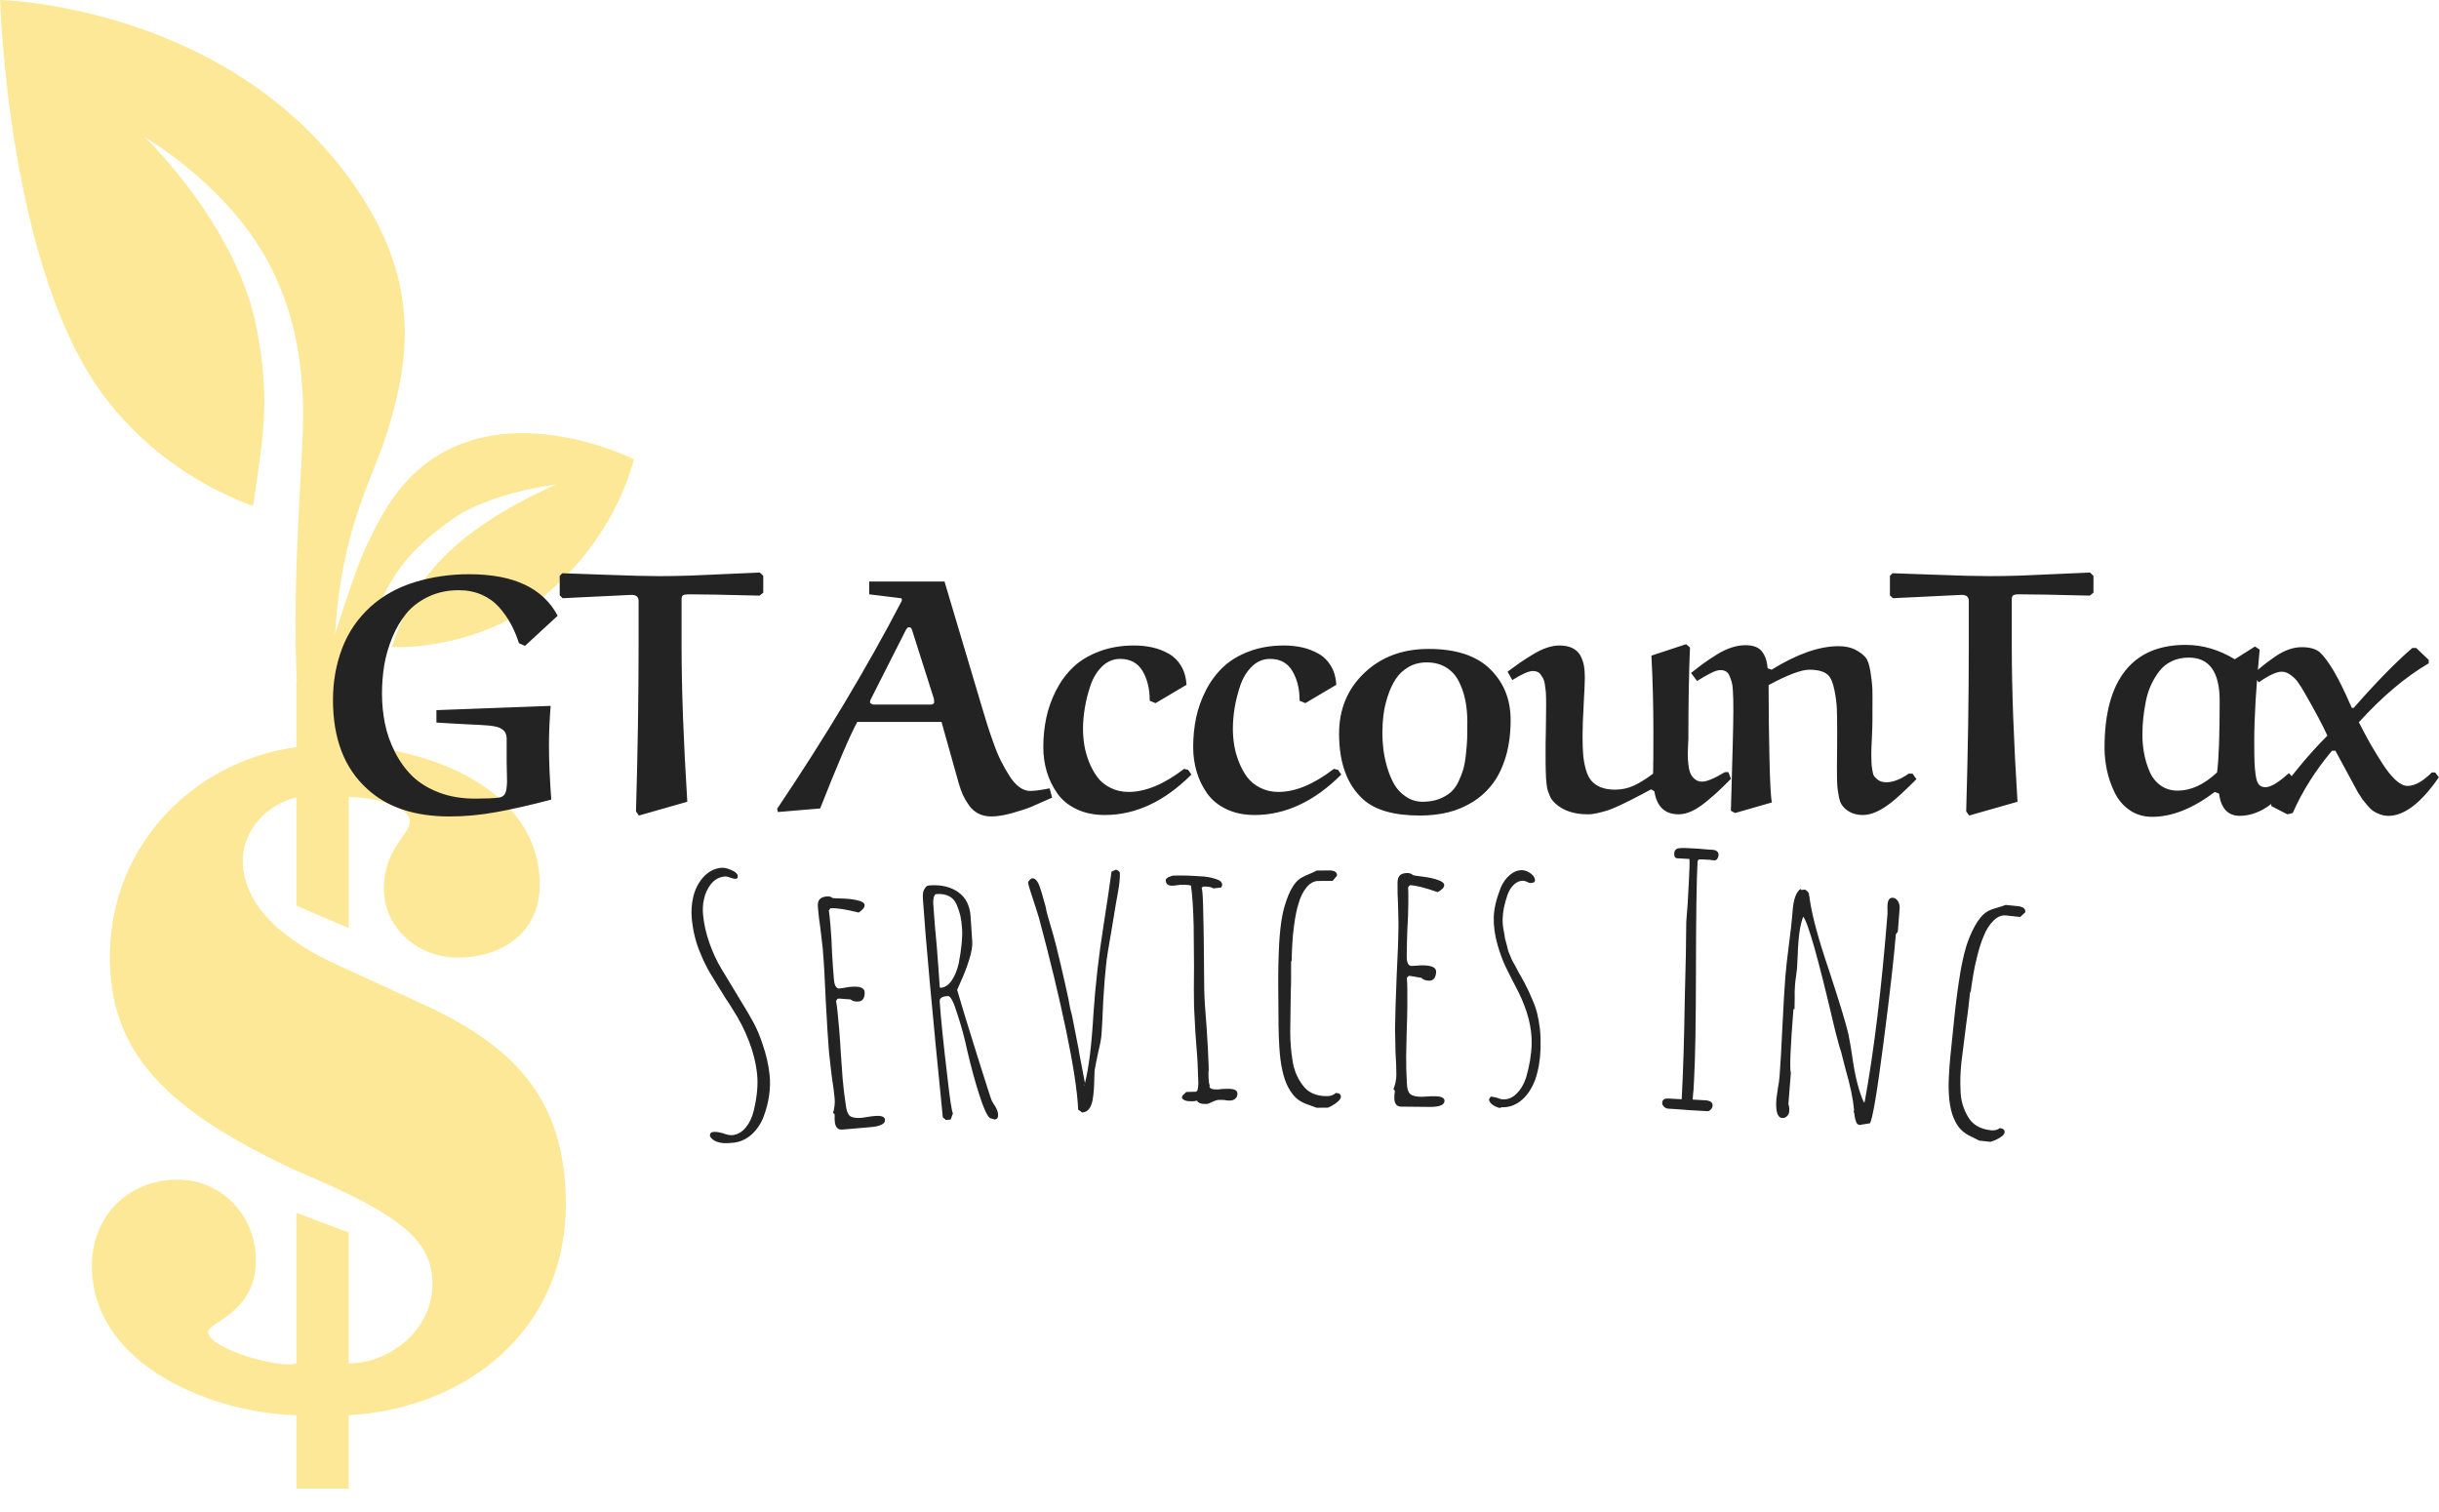 <svg id="SvgjsSvg1166" width="5000" height="3099" xmlns="http://www.w3.org/2000/svg" version="1.1" xmlns:xlink="http://www.w3.org/1999/xlink" xmlns:svgjs="http://svgjs.com/svgjs" viewBox="0 0 319.422 198"><defs id="SvgjsDefs1167"></defs><g id="SvgjsG1169" transform="rotate(0 41.5 97.5)"><svg height="195" viewBox="0 0 40.494 95.709" xmlns="http://www.w3.org/2000/svg" version="1.1" xmlns:xlink="http://www.w3.org/1999/xlink" xmlns:svgjs="http://svgjs.com/svgjs" preserveAspectRatio="none" width="83" x="0" y="0"><g><svg data-color="1" xmlns="http://www.w3.org/2000/svg" xmlns:xlink="http://www.w3.org/1999/xlink" version="1.1" x="0px" y="0px" viewBox="29.65 1.654 40.494 95.709" enable-background="new 0 0 100 100" xml:space="preserve" width="40.494" height="95.709" fill="#f8ce25" fill-opacity="0.48"><path d="M56.529,66.159l-4.721-2.188c-2.648-1.151-6.218-3.166-6.621-6.448c-0.288-2.303,1.439-4.145,3.397-4.606v6.966l3.339,1.439  v-8.406c0.691-0.115,3.915,0.403,3.915,1.554c0,0.806-1.669,1.785-1.669,4.318s2.188,4.433,4.721,4.433  c2.821,0,5.239-1.612,5.239-4.663c0-6.276-7.254-8.809-12.206-8.982v-1.632c0.05-0.61,0.113-1.207,0.186-1.781  c0.25-1.944,0.954-3.977,1.86-5.857c1.056-2.181,1.992-3.376,4.456-5.186c2.479-1.824,6.757-2.313,6.757-2.313  s-4.14,1.715-6.836,4.31c-1.896,1.825-2.777,3.477-3.662,6.124c1.805,0.108,5.931-0.39,9.128-2.8c5.202-3.917,6.332-9.26,6.332-9.26  s-8.834-4.501-14.355,1.243c-1.306,1.359-2.075,2.938-2.765,4.401c-0.694,1.463-1.971,5.602-1.971,5.602  c0.422-7.113,2.565-10.22,3.42-13.283c1.342-4.418,1.921-9.227-1.735-14.892C44.837,1.994,29.65,1.654,29.65,1.654  s0.48,17.587,6.85,25.747c2.859,3.665,6.353,5.685,9.314,6.79c0.734-4.975,1.042-7.035,0.246-11.336  c-1.245-6.714-7.172-12.382-7.172-12.382s5.192,3.004,7.86,7.968c1.73,3.219,2.225,6.547,2.265,9.605  c0.038,2.923-0.736,10.492-0.405,17.444h-0.024v4.203c-6.448,0.864-11.803,6.161-11.918,13.242  c-0.115,6.448,3.685,10.133,11.918,13.99c6.966,2.936,8.693,4.606,8.693,7.312c0,2.994-2.879,5.124-5.354,5.067v-8.406l-3.339-1.267  v9.672c-0.922,0.403-5.643-0.921-5.643-2.015c0-0.633,3.052-1.209,3.052-4.606c0-2.821-2.13-5.182-5.009-5.182  c-3.166,0-5.47,2.361-5.47,5.527c0,6.506,7.888,9.5,13.07,9.615v4.721h3.339v-4.721c7.427-0.403,13.875-5.412,13.875-13.53  C65.799,72.262,62.46,68.865,56.529,66.159z"></path></svg></g><defs id="SvgjsDefs1168"></defs></svg></g><g id="SvgjsG1171" transform="rotate(0 181.508 91)"><svg xmlns="http://www.w3.org/2000/svg" xmlns:xlink="http://www.w3.org/1999/xlink" width="275.828" viewBox="2.56 22.3 275.83 32.08" overflow="visible" style="overflow: visible;" transform="" version="1.1" xmlns:svgjs="http://svgjs.com/svgjs" preserveAspectRatio="none" height="32" x="43.594" y="75" fill="#000000" stroke="none"><path stroke="none" fill="#232323" d="M16.11 42.00L16.11 40.37L31.07 39.81L31.07 39.81Q30.85 42.67 30.85 44.99L30.85 44.99L30.85 44.99Q30.85 47.95 31.15 52.12L31.15 52.12L31.15 52.12Q27.05 53.20 23.96 53.76L23.96 53.76L23.96 53.76Q20.86 54.33 17.81 54.33L17.81 54.33L17.81 54.33Q10.96 54.33 7.05 50.72L7.05 50.72L7.05 50.72Q2.56 46.66 2.56 39.02L2.56 39.02L2.56 39.02Q2.56 35.45 3.75 32.28L3.75 32.28L3.75 32.28Q4.94 29.11 7.48 26.79L7.48 26.79L7.48 26.79Q9.90 24.60 13.28 23.56L13.28 23.56L13.28 23.56Q16.65 22.52 20.41 22.52L20.41 22.52L20.41 22.52Q29.11 22.52 31.99 27.97L31.99 27.97L27.71 31.93L26.92 31.58L26.92 31.58Q26.47 30.16 25.83 29.00L25.83 29.00L25.83 29.00Q25.20 27.84 24.28 26.81L24.28 26.81L24.28 26.81Q23.35 25.78 22.01 25.20L22.01 25.20L22.01 25.20Q20.67 24.62 19.06 24.62L19.06 24.62L19.06 24.62Q16.82 24.62 15.04 25.48L15.04 25.48L15.04 25.48Q13.26 26.34 12.15 27.70L12.15 27.70L12.15 27.70Q11.04 29.07 10.30 30.89L10.30 30.89L10.30 30.89Q9.56 32.72 9.27 34.51L9.27 34.51L9.27 34.51Q8.98 36.31 8.98 38.18L8.98 38.18L8.98 38.18Q8.98 40.24 9.37 42.14L9.37 42.14L9.37 42.14Q9.75 44.04 10.67 45.86L10.67 45.86L10.67 45.86Q11.58 47.67 12.94 49.02L12.94 49.02L12.94 49.02Q14.31 50.36 16.42 51.18L16.42 51.18L16.42 51.18Q18.54 51.99 21.16 51.99L21.16 51.99L21.16 51.99Q23.22 51.99 24.23 51.86L24.23 51.86L24.23 51.86Q24.66 51.82 24.92 51.57L24.92 51.57L24.92 51.57Q25.18 51.33 25.27 50.79L25.27 50.79L25.27 50.79Q25.35 50.25 25.36 49.84L25.36 49.84L25.36 49.84Q25.37 49.44 25.34 48.57L25.34 48.57L25.34 48.57Q25.31 47.70 25.31 47.29L25.31 47.29L25.31 43.98L25.31 43.98Q25.27 43.63 25.17 43.40L25.17 43.40L25.17 43.40Q25.07 43.16 24.86 42.99L24.86 42.99L24.86 42.99Q24.64 42.82 24.41 42.70L24.41 42.70L24.41 42.70Q24.17 42.58 23.72 42.50L23.72 42.50L23.72 42.50Q23.27 42.41 22.83 42.38L22.83 42.38L22.83 42.38Q22.39 42.35 21.62 42.30L21.62 42.30L21.62 42.30Q20.86 42.26 20.14 42.23L20.14 42.23L20.14 42.23Q19.42 42.20 18.29 42.13L18.29 42.13L18.29 42.13Q17.17 42.07 16.11 42.00L16.11 42.00ZM42.59 31.88L42.59 31.88L42.59 26.04L42.59 26.04Q42.59 25.16 41.50 25.24L41.50 25.24L32.64 25.67L32.26 25.29L32.26 22.73L32.60 22.39L32.60 22.39Q34.19 22.43 38.54 22.60L38.54 22.60L38.54 22.60Q42.89 22.77 45.28 22.77L45.28 22.77L45.28 22.77Q47.25 22.77 49.39 22.70L49.39 22.70L49.39 22.70Q51.53 22.62 54.35 22.48L54.35 22.48L54.35 22.48Q57.18 22.34 58.47 22.30L58.47 22.30L58.92 22.73L58.92 24.94L58.43 25.33L58.43 25.33Q58.30 25.33 56.58 25.29L56.58 25.29L56.58 25.29Q54.86 25.24 52.66 25.20L52.66 25.20L52.66 25.20Q50.46 25.16 49.14 25.16L49.14 25.16L49.14 25.16Q48.61 25.16 48.41 25.29L48.41 25.29L48.41 25.29Q48.22 25.42 48.22 25.82L48.22 25.82L48.22 31.88L48.22 31.88Q48.22 40.48 48.97 52.40L48.97 52.40L42.63 54.21L42.25 53.67L42.25 53.67Q42.59 42.04 42.59 31.88ZM66.37 53.28L66.37 53.28L60.83 53.75L60.74 53.32L60.74 53.32Q70.18 39.25 77.03 26.08L77.03 26.08L77.03 26.08Q77.07 26.04 77.07 25.87L77.07 25.87L77.07 25.87Q77.07 25.67 76.94 25.67L76.94 25.67L72.80 25.16L72.80 23.48L82.66 23.48L87.54 39.90L87.54 39.90Q87.94 41.25 88.23 42.18L88.23 42.18L88.23 42.18Q88.52 43.12 89.04 44.58L89.04 44.58L89.04 44.58Q89.55 46.04 90.05 47.03L90.05 47.03L90.05 47.03Q90.54 48.02 91.16 49.00L91.16 49.00L91.16 49.00Q91.77 49.97 92.47 50.48L92.47 50.48L92.47 50.48Q93.16 50.98 93.87 50.98L93.87 50.98L93.87 50.98Q94.75 50.98 96.43 50.64L96.43 50.64L96.75 51.86L96.75 51.86Q94.84 52.72 93.99 53.08L93.99 53.08L93.99 53.08Q93.14 53.43 91.55 53.88L91.55 53.88L91.55 53.88Q89.96 54.33 88.78 54.33L88.78 54.33L88.78 54.33Q87.84 54.33 87.09 53.95L87.09 53.95L87.09 53.95Q86.35 53.56 85.86 52.86L85.86 52.86L85.86 52.86Q85.37 52.16 85.06 51.49L85.06 51.49L85.06 51.49Q84.76 50.81 84.51 49.93L84.51 49.93L82.27 41.92L71.23 41.92L71.23 41.92Q69.77 44.64 66.37 53.28ZM73.38 39.64L80.90 39.64L80.90 39.64Q81.00 39.64 81.15 39.56L81.15 39.56L81.15 39.56Q81.30 39.49 81.30 39.40L81.30 39.40L81.30 39.40Q81.30 38.93 81.26 38.84L81.26 38.84L78.40 29.82L78.40 29.82Q78.30 29.48 78.00 29.48L78.00 29.48L78.00 29.48Q77.82 29.48 77.61 29.82L77.61 29.82L72.99 38.97L72.99 38.97Q72.90 39.10 72.90 39.36L72.90 39.36L72.90 39.36Q72.90 39.45 73.08 39.54L73.08 39.54L73.08 39.54Q73.25 39.64 73.38 39.64L73.38 39.64ZM114.36 37.04L114.36 37.04L110.30 39.45L109.54 39.14L109.54 39.14Q109.54 36.82 108.60 35.23L108.60 35.23L108.60 35.23Q107.65 33.64 105.68 33.64L105.68 33.64L105.68 33.64Q104.32 33.64 103.31 34.62L103.31 34.62L103.31 34.62Q102.30 35.60 101.79 37.11L101.79 37.11L101.79 37.11Q101.27 38.63 101.04 40.07L101.04 40.07L101.04 40.07Q100.80 41.51 100.80 42.80L100.80 42.80L100.80 42.80Q100.80 43.87 100.97 44.95L100.97 44.95L100.97 44.95Q101.14 46.02 101.58 47.15L101.58 47.15L101.58 47.15Q102.03 48.28 102.67 49.15L102.67 49.15L102.67 49.15Q103.31 50.02 104.38 50.56L104.38 50.56L104.38 50.56Q105.44 51.11 106.77 51.11L106.77 51.11L106.77 51.11Q110.10 51.11 114.04 48.08L114.04 48.08L114.57 48.21L115.00 48.83L115.00 48.83Q109.70 54.14 103.66 54.14L103.66 54.14L103.66 54.14Q101.57 54.14 99.97 53.38L99.97 53.38L99.97 53.38Q98.37 52.62 97.45 51.32L97.45 51.32L97.45 51.32Q96.53 50.02 96.06 48.47L96.06 48.47L96.06 48.47Q95.60 46.92 95.60 45.22L95.60 45.22L95.60 45.22Q95.60 43.23 95.99 41.38L95.99 41.38L95.99 41.38Q96.38 39.53 97.27 37.78L97.27 37.78L97.27 37.78Q98.16 36.03 99.50 34.74L99.50 34.74L99.50 34.74Q100.84 33.45 102.90 32.67L102.90 32.67L102.90 32.67Q104.95 31.88 107.48 31.88L107.48 31.88L107.48 31.88Q108.79 31.88 109.92 32.14L109.92 32.14L109.92 32.14Q111.05 32.40 112.05 32.97L112.05 32.97L112.05 32.97Q113.05 33.54 113.66 34.58L113.66 34.58L113.66 34.58Q114.27 35.62 114.36 37.04ZM133.98 37.04L133.98 37.04L129.92 39.45L129.17 39.14L129.17 39.14Q129.17 36.82 128.22 35.23L128.22 35.23L128.22 35.23Q127.28 33.64 125.30 33.64L125.30 33.64L125.30 33.64Q123.95 33.64 122.94 34.62L122.94 34.62L122.94 34.62Q121.93 35.60 121.41 37.11L121.41 37.11L121.41 37.11Q120.90 38.63 120.66 40.07L120.66 40.07L120.66 40.07Q120.43 41.51 120.43 42.80L120.43 42.80L120.43 42.80Q120.43 43.87 120.60 44.95L120.60 44.95L120.60 44.95Q120.77 46.02 121.21 47.15L121.21 47.15L121.21 47.15Q121.65 48.28 122.29 49.15L122.29 49.15L122.29 49.15Q122.94 50.02 124.00 50.56L124.00 50.56L124.00 50.56Q125.07 51.11 126.40 51.11L126.40 51.11L126.40 51.11Q129.73 51.11 133.66 48.08L133.66 48.08L134.20 48.21L134.63 48.83L134.63 48.83Q129.32 54.14 123.28 54.14L123.28 54.14L123.28 54.14Q121.20 54.14 119.60 53.38L119.60 53.38L119.60 53.38Q118.00 52.62 117.07 51.32L117.07 51.32L117.07 51.32Q116.15 50.02 115.69 48.47L115.69 48.47L115.69 48.47Q115.23 46.92 115.23 45.22L115.23 45.22L115.23 45.22Q115.23 43.23 115.61 41.38L115.61 41.38L115.61 41.38Q116 39.53 116.89 37.78L116.89 37.78L116.89 37.78Q117.78 36.03 119.13 34.74L119.13 34.74L119.13 34.74Q120.47 33.45 122.52 32.67L122.52 32.67L122.52 32.67Q124.57 31.88 127.11 31.88L127.11 31.88L127.11 31.88Q128.42 31.88 129.55 32.14L129.55 32.14L129.55 32.14Q130.67 32.40 131.67 32.97L131.67 32.97L131.67 32.97Q132.67 33.54 133.28 34.58L133.28 34.58L133.28 34.58Q133.90 35.62 133.98 37.04ZM140.01 43.42L140.01 43.42L140.01 43.42Q140.01 44.41 140.14 45.49L140.14 45.49L140.14 45.49Q140.27 46.58 140.63 47.85L140.63 47.85L140.63 47.85Q141.00 49.11 141.55 50.09L141.55 50.09L141.55 50.09Q142.11 51.07 143.09 51.73L143.09 51.73L143.09 51.73Q144.07 52.40 145.29 52.40L145.29 52.40L145.29 52.40Q146.47 52.40 147.39 52.06L147.39 52.06L147.39 52.06Q148.30 51.71 148.91 51.20L148.91 51.20L148.91 51.20Q149.53 50.68 149.96 49.80L149.96 49.80L149.96 49.80Q150.38 48.92 150.61 48.13L150.61 48.13L150.61 48.13Q150.84 47.33 150.96 46.13L150.96 46.13L150.96 46.13Q151.09 44.92 151.12 44.06L151.12 44.06L151.12 44.06Q151.14 43.21 151.14 41.92L151.14 41.92L151.14 41.92Q151.14 40.41 150.88 39.10L150.88 39.10L150.88 39.10Q150.62 37.79 150.04 36.62L150.04 36.62L150.04 36.62Q149.46 35.45 148.38 34.77L148.38 34.77L148.38 34.77Q147.29 34.10 145.81 34.10L145.81 34.10L145.81 34.10Q144.48 34.10 143.43 34.71L143.43 34.71L143.43 34.71Q142.39 35.32 141.77 36.27L141.77 36.27L141.77 36.27Q141.15 37.21 140.73 38.49L140.73 38.49L140.73 38.49Q140.31 39.77 140.16 40.97L140.16 40.97L140.16 40.97Q140.01 42.17 140.01 43.42ZM134.34 43.46L134.34 43.46L134.34 43.46Q134.34 38.65 137.64 35.49L137.64 35.49L137.64 35.49Q140.95 32.33 146.07 32.33L146.07 32.33L146.07 32.33Q151.18 32.33 153.87 34.74L153.87 34.74L153.87 34.74Q156.81 37.43 156.81 41.66L156.81 41.66L156.81 41.66Q156.81 44.30 156.19 46.43L156.19 46.43L156.19 46.43Q155.56 48.55 154.49 49.99L154.49 49.99L154.49 49.99Q153.41 51.43 151.90 52.39L151.90 52.39L151.90 52.39Q150.38 53.35 148.66 53.78L148.66 53.78L148.66 53.78Q146.93 54.21 144.93 54.21L144.93 54.21L144.93 54.21Q139.84 54.21 137.49 52.08L137.49 52.08L137.49 52.08Q134.34 49.22 134.34 43.46ZM175.25 33.21L175.25 33.21L179.79 31.71L180.30 32.14L180.30 32.14Q180.09 37.13 180.09 44.17L180.09 44.17L180.09 44.17Q180.09 44.32 180.05 44.99L180.05 44.99L180.05 44.99Q180.02 45.65 180.01 46.17L180.01 46.17L180.01 46.17Q180 46.69 180.08 47.41L180.08 47.41L180.08 47.41Q180.15 48.13 180.33 48.60L180.33 48.60L180.33 48.60Q180.52 49.07 180.91 49.41L180.91 49.41L180.91 49.41Q181.31 49.76 181.89 49.76L181.89 49.76L181.89 49.76Q182.79 49.76 184.88 48.51L184.88 48.51L185.33 48.51L185.67 49.39L185.67 49.39Q184.62 50.45 184.05 50.98L184.05 50.98L184.05 50.98Q183.48 51.52 182.44 52.38L182.44 52.38L182.44 52.38Q181.40 53.24 180.50 53.65L180.50 53.65L180.50 53.65Q179.61 54.05 178.82 54.05L178.82 54.05L178.82 54.05Q176.11 54.05 175.64 51.03L175.64 51.03L175.21 50.77L175.21 50.77Q174.91 50.94 173.90 51.47L173.90 51.47L173.90 51.47Q172.89 51.99 172.42 52.24L172.42 52.24L172.42 52.24Q171.94 52.49 171.04 52.91L171.04 52.91L171.04 52.91Q170.14 53.32 169.55 53.52L169.55 53.52L169.55 53.52Q168.96 53.71 168.24 53.88L168.24 53.88L168.24 53.88Q167.52 54.05 166.94 54.05L166.94 54.05L166.94 54.05Q164.21 54.05 162.66 52.62L162.66 52.62L162.66 52.62Q162.43 52.40 162.23 52.15L162.23 52.15L162.23 52.15Q162.04 51.91 161.91 51.56L161.91 51.56L161.91 51.56Q161.78 51.22 161.68 50.94L161.68 50.94L161.68 50.94Q161.59 50.66 161.53 50.16L161.53 50.16L161.53 50.16Q161.48 49.65 161.45 49.33L161.45 49.33L161.45 49.33Q161.42 49.01 161.41 48.33L161.41 48.33L161.41 48.33Q161.39 47.65 161.39 47.28L161.39 47.28L161.39 47.28Q161.39 46.90 161.39 46.04L161.39 46.04L161.39 46.04Q161.39 45.18 161.39 44.73L161.39 44.73L161.39 44.73Q161.39 44.21 161.42 43.26L161.42 43.26L161.42 43.26Q161.44 42.30 161.44 41.87L161.44 41.87L161.44 41.87Q161.44 41.49 161.45 40.77L161.45 40.77L161.45 40.77Q161.46 40.05 161.46 39.66L161.46 39.66L161.46 39.66Q161.46 39.27 161.45 38.66L161.45 38.66L161.45 38.66Q161.44 38.05 161.39 37.71L161.39 37.71L161.39 37.71Q161.35 37.36 161.28 36.90L161.28 36.90L161.28 36.90Q161.20 36.44 161.06 36.19L161.06 36.19L161.06 36.19Q160.92 35.94 160.75 35.70L160.75 35.70L160.75 35.70Q160.58 35.45 160.31 35.34L160.31 35.34L160.31 35.34Q160.04 35.23 159.72 35.23L159.72 35.23L159.72 35.23Q158.92 35.23 157.03 36.42L157.03 36.42L156.41 35.32L156.41 35.32Q157.51 34.50 158.06 34.12L158.06 34.12L158.06 34.12Q158.62 33.73 159.65 33.10L159.65 33.10L159.65 33.10Q160.69 32.46 161.56 32.17L161.56 32.17L161.56 32.17Q162.43 31.88 163.20 31.88L163.20 31.88L163.20 31.88Q164.21 31.88 164.90 32.22L164.90 32.22L164.90 32.22Q165.58 32.55 165.93 33.17L165.93 33.17L165.93 33.17Q166.27 33.79 166.40 34.48L166.40 34.48L166.40 34.48Q166.53 35.17 166.53 36.07L166.53 36.07L166.53 36.07Q166.53 36.87 166.38 39.58L166.38 39.58L166.38 39.58Q166.23 42.30 166.23 43.76L166.23 43.76L166.23 43.76Q166.23 45.22 166.31 46.22L166.31 46.22L166.31 46.22Q166.40 47.22 166.66 48.16L166.66 48.16L166.66 48.16Q166.92 49.09 167.38 49.63L167.38 49.63L167.38 49.63Q167.84 50.17 168.60 50.49L168.60 50.49L168.60 50.49Q169.37 50.81 170.46 50.81L170.46 50.81L170.46 50.81Q171.84 50.81 172.97 50.27L172.97 50.27L172.97 50.27Q174.11 49.74 175.47 48.71L175.47 48.71L175.47 48.71Q175.51 46.99 175.51 43.33L175.51 43.33L175.51 43.33Q175.51 38.05 175.25 33.21ZM190.60 37.08L190.60 37.08L190.60 37.08Q190.60 41.77 190.71 46.66L190.71 46.66L190.71 46.66Q190.82 51.56 191.03 52.49L191.03 52.49L186.20 53.88L185.66 53.58L185.66 53.58Q185.98 42.80 185.98 40.69L185.98 40.69L185.98 40.69Q185.98 40.56 185.98 40.33L185.98 40.33L185.98 40.33Q185.98 39.42 185.97 38.97L185.97 38.97L185.97 38.97Q185.96 38.52 185.92 37.79L185.92 37.79L185.92 37.79Q185.88 37.06 185.77 36.68L185.77 36.68L185.77 36.68Q185.66 36.31 185.49 35.89L185.49 35.89L185.49 35.89Q185.32 35.47 185.02 35.29L185.02 35.29L185.02 35.29Q184.71 35.11 184.31 35.11L184.31 35.11L184.31 35.11Q184.05 35.11 183.72 35.21L183.72 35.21L183.72 35.21Q183.38 35.32 183.00 35.52L183.00 35.52L183.00 35.52Q182.61 35.73 182.33 35.88L182.33 35.88L182.33 35.88Q182.05 36.03 181.67 36.27L181.67 36.27L181.67 36.27Q181.30 36.50 181.23 36.54L181.23 36.54L180.44 35.49L180.44 35.49Q181.38 34.74 182.10 34.21L182.10 34.21L182.10 34.21Q182.82 33.69 183.80 33.08L183.80 33.08L183.80 33.08Q184.78 32.46 185.74 32.15L185.74 32.15L185.74 32.15Q186.69 31.84 187.55 31.84L187.55 31.84L187.55 31.84Q189.10 31.84 189.73 32.67L189.73 32.67L189.73 32.67Q190.37 33.49 190.47 34.87L190.47 34.87L190.99 35.06L190.99 35.06Q195.97 31.97 199.75 31.97L199.75 31.97L199.75 31.97Q201.06 31.97 201.95 32.43L201.95 32.43L201.95 32.43Q202.83 32.89 203.28 33.42L203.28 33.42L203.28 33.42Q203.73 33.95 203.94 35.33L203.94 35.33L203.94 35.33Q204.16 36.72 204.19 37.52L204.19 37.52L204.19 37.52Q204.22 38.33 204.20 40.41L204.20 40.41L204.20 40.41Q204.20 41.25 204.20 41.70L204.20 41.70L204.20 41.70Q204.20 42.37 204.13 43.95L204.13 43.95L204.13 43.95Q204.05 45.53 204.05 46.23L204.05 46.23L204.05 46.23Q204.05 47.42 204.16 48.09L204.16 48.09L204.16 48.09Q204.27 48.77 204.38 48.97L204.38 48.97L204.38 48.97Q204.50 49.18 204.76 49.39L204.76 49.39L204.76 49.39Q205.21 49.84 206.01 49.84L206.01 49.84L206.01 49.84Q207.34 49.84 208.95 48.71L208.95 48.71L209.46 48.71L209.96 49.44L209.96 49.44Q207.66 51.73 206.65 52.51L206.65 52.51L206.65 52.51Q204.57 54.14 202.96 54.14L202.96 54.14L202.96 54.14Q201.52 54.14 200.59 53.28L200.59 53.28L200.59 53.28Q200.31 53.02 200.12 52.70L200.12 52.70L200.12 52.70Q199.93 52.38 199.82 51.83L199.82 51.83L199.82 51.83Q199.71 51.28 199.65 50.82L199.65 50.82L199.65 50.82Q199.58 50.36 199.56 49.41L199.56 49.41L199.56 49.41Q199.54 48.47 199.55 47.77L199.55 47.77L199.55 47.77Q199.56 47.07 199.57 45.63L199.57 45.63L199.57 45.63Q199.58 44.19 199.58 43.14L199.58 43.14L199.58 43.14Q199.58 41.36 199.54 40.23L199.54 40.23L199.54 40.23Q199.50 39.10 199.21 37.68L199.21 37.68L199.21 37.68Q198.92 36.27 198.38 35.75L198.38 35.75L198.38 35.75Q197.65 35.06 195.93 35.06L195.93 35.06L195.93 35.06Q194.34 35.06 190.60 37.08ZM216.82 31.88L216.82 31.88L216.82 26.04L216.82 26.04Q216.82 25.16 215.73 25.24L215.73 25.24L206.88 25.67L206.49 25.29L206.49 22.73L206.83 22.39L206.83 22.39Q208.42 22.43 212.77 22.60L212.77 22.60L212.77 22.60Q217.12 22.77 219.51 22.77L219.51 22.77L219.51 22.77Q221.48 22.77 223.62 22.70L223.62 22.70L223.62 22.70Q225.76 22.62 228.58 22.48L228.58 22.48L228.58 22.48Q231.41 22.34 232.70 22.30L232.70 22.30L233.15 22.73L233.15 24.94L232.66 25.33L232.66 25.33Q232.53 25.33 230.81 25.29L230.81 25.29L230.81 25.29Q229.09 25.24 226.89 25.20L226.89 25.20L226.89 25.20Q224.69 25.16 223.38 25.16L223.38 25.16L223.38 25.16Q222.84 25.16 222.64 25.29L222.64 25.29L222.64 25.29Q222.45 25.42 222.45 25.82L222.45 25.82L222.45 31.88L222.45 31.88Q222.45 40.48 223.20 52.40L223.20 52.40L216.87 54.21L216.48 53.67L216.48 53.67Q216.82 42.04 216.82 31.88ZM251.66 33.69L254.30 32.01L254.92 32.42L254.92 32.42Q254.21 39.75 254.21 44.43L254.21 44.43L254.21 44.43Q254.21 46.28 254.24 47.09L254.24 47.09L254.24 47.09Q254.26 47.91 254.39 48.87L254.39 48.87L254.39 48.87Q254.52 49.82 254.83 50.16L254.83 50.16L254.83 50.16Q255.14 50.49 255.68 50.49L255.68 50.49L255.68 50.49Q256.71 50.49 258.75 48.64L258.75 48.64L259.59 49.56L259.59 49.56Q258.81 50.49 258.10 51.21L258.10 51.21L258.10 51.21Q257.39 51.93 256.45 52.68L256.45 52.68L256.45 52.68Q255.50 53.43 254.44 53.84L254.44 53.84L254.44 53.84Q253.38 54.25 252.32 54.25L252.32 54.25L252.32 54.25Q249.98 54.25 249.60 51.33L249.60 51.33L249.04 51.11L249.04 51.11Q244.72 54.38 240.85 54.38L240.85 54.38L240.85 54.38Q239.15 54.38 237.89 53.50L237.89 53.50L237.89 53.50Q236.62 52.62 235.93 51.20L235.93 51.20L235.93 51.20Q235.24 49.78 234.92 48.29L234.92 48.29L234.92 48.29Q234.60 46.79 234.60 45.31L234.60 45.31L234.60 45.31Q234.60 38.63 237.30 35.21L237.30 35.21L237.30 35.21Q239.99 31.80 245.23 31.80L245.23 31.80L245.23 31.80Q248.56 31.80 251.66 33.69L251.66 33.69ZM249.68 39.14L249.68 39.14L249.68 39.14Q249.68 33.47 245.64 33.47L245.64 33.47L245.64 33.47Q244.42 33.47 243.43 33.93L243.43 33.93L243.43 33.93Q242.44 34.40 241.81 35.21L241.81 35.21L241.81 35.21Q241.17 36.03 240.71 37.02L240.71 37.02L240.71 37.02Q240.25 38.01 240.01 39.20L240.01 39.20L240.01 39.20Q239.78 40.39 239.67 41.44L239.67 41.44L239.67 41.44Q239.56 42.50 239.56 43.59L239.56 43.59L239.56 43.59Q239.56 44.86 239.78 46.04L239.78 46.04L239.78 46.04Q239.99 47.22 240.48 48.38L240.48 48.38L240.48 48.38Q240.96 49.54 241.92 50.24L241.92 50.24L241.92 50.24Q242.87 50.94 244.18 50.94L244.18 50.94L244.18 50.94Q246.78 50.94 249.34 48.55L249.34 48.55L249.34 48.55Q249.68 45.98 249.68 39.14ZM274.91 32.21L275.43 32.21L277.06 33.77L277.06 34.22L277.06 34.22Q272.53 36.87 267.91 41.96L267.91 41.96L267.91 41.96Q268.81 43.72 269.41 44.78L269.41 44.78L269.41 44.78Q270.02 45.85 270.96 47.33L270.96 47.33L270.96 47.33Q271.91 48.81 272.74 49.56L272.74 49.56L272.74 49.56Q273.58 50.32 274.29 50.32L274.29 50.32L274.29 50.32Q275.71 50.32 277.47 48.55L277.47 48.55L277.90 48.55L278.39 49.18L278.39 49.18Q274.91 54.25 271.78 54.25L271.78 54.25L271.78 54.25Q271.20 54.25 270.67 54.05L270.67 54.05L270.67 54.05Q270.14 53.86 269.79 53.61L269.79 53.61L269.79 53.61Q269.44 53.37 269.02 52.87L269.02 52.87L269.02 52.87Q268.60 52.38 268.38 52.08L268.38 52.08L268.38 52.08Q268.17 51.78 267.78 51.15L267.78 51.15L264.84 45.70L264.39 45.70L264.39 45.70Q261.12 49.61 259.25 53.88L259.25 53.88L258.54 54.05L256.44 52.96L256.44 52.66L256.44 52.66Q260.13 47.37 263.79 43.72L263.79 43.72L263.79 43.72Q262.90 41.74 260.73 37.96L260.73 37.96L260.73 37.96Q260.30 37.23 259.96 36.74L259.96 36.74L259.96 36.74Q259.62 36.24 259.02 35.78L259.02 35.78L259.02 35.78Q258.41 35.32 257.83 35.32L257.83 35.32L257.83 35.32Q256.78 35.32 254.80 36.72L254.80 36.72L254.01 35.66L254.01 35.66Q254.91 34.87 255.49 34.41L255.49 34.41L255.49 34.41Q256.07 33.95 256.97 33.32L256.97 33.32L256.97 33.32Q257.88 32.70 258.74 32.40L258.74 32.40L258.74 32.40Q259.60 32.10 260.43 32.10L260.43 32.10L260.43 32.10Q262.00 32.10 262.78 32.76L262.78 32.76L262.78 32.76Q264.49 34.33 266.75 39.55L266.75 39.55L266.75 39.55Q266.81 39.66 266.84 39.72L266.84 39.72L266.84 39.72Q266.86 39.79 266.90 39.89L266.90 39.89L266.90 39.89Q266.94 39.98 266.99 40.07L266.99 40.07L267.24 40.07L267.24 40.07Q271.67 35.00 274.91 32.21L274.91 32.21Z" transform="rotate(0 140.475 38.34)"></path><defs id="SvgjsDefs1170"></defs></svg></g><g id="SvgjsG1173" transform="rotate(0 177.5 130.5)"><svg xmlns="http://www.w3.org/2000/svg" xmlns:xlink="http://www.w3.org/1999/xlink" width="176.156" viewBox="-88.684 -32.952 176.159 38.522" overflow="visible" style="overflow: visible;" transform="" version="1.1" xmlns:svgjs="http://svgjs.com/svgjs" preserveAspectRatio="none" height="39" x="89.422" y="111" fill="#000000" stroke="none"><g transform="rotate(0 -0.604 -13.691)"><path transform="translate(-7.317 0) rotate(-5.926 6.502 775.191)" stroke="none" fill="#232323" d="M5.17 0.99L5.17 0.99Q4.37 0.99 3.94 0.92L3.94 0.92L3.94 0.92Q3.51 0.85 3.01 0.63L3.01 0.63L3.01 0.63Q2.48 0.36 2.21-0.14L2.21-0.14L2.21-0.14Q2.21-0.67 2.70-0.67L2.70-0.67L2.70-0.67Q3.19-0.67 3.96-0.36L3.96-0.36L3.96-0.36Q4.68 0 5.17 0L5.17 0L5.17 0Q6.17 0 7.00-0.81L7.00-0.81L7.00-0.81Q7.83-1.62 8.28-2.92L8.28-2.92L8.28-2.92Q9.18-5.49 9.18-7.47L9.18-7.47L9.18-7.47Q9.18-9.67 8.55-11.92L8.55-11.92L8.55-11.92Q7.92-14.17 6.88-16.16L6.88-16.16L6.88-16.16Q6.66-16.65 6.12-17.64L6.12-17.64L6.12-17.64Q5.00-19.89 4.41-21.15L4.41-21.15L4.41-21.15Q3.82-22.41 3.38-23.94L3.38-23.94L3.38-23.94Q2.75-25.96 2.75-28.30L2.75-28.30L2.75-28.30Q2.75-29.79 3.22-31.16L3.22-31.16L3.22-31.16Q3.69-32.53 4.72-33.52L4.72-33.52L4.72-33.52Q5.85-34.56 7.25-34.56L7.25-34.56L7.25-34.56Q7.79-34.56 8.55-34.13L8.55-34.13L8.55-34.13Q9.31-33.70 9.31-33.30L9.31-33.30L9.31-33.30Q9.31-32.94 9.04-32.94L9.04-32.94L9.04-32.94Q8.78-32.94 8.32-33.16L8.32-33.16L8.32-33.16Q7.92-33.39 7.56-33.39L7.56-33.39L7.56-33.39Q6.52-33.39 5.74-32.63L5.74-32.63L5.74-32.63Q4.95-31.86 4.59-30.73L4.59-30.73L4.59-30.73Q4.27-29.79 4.27-28.66L4.27-28.66L4.27-28.66Q4.27-26.91 4.72-25.04L4.72-25.04L4.72-25.04Q5.17-23.18 5.94-21.55L5.94-21.55L7.51-18.27L7.96-17.32L7.96-17.32Q8.91-15.39 9.43-14.13L9.43-14.13L9.43-14.13Q9.95-12.87 10.30-11.29L10.30-11.29L10.30-11.29Q10.80-9.18 10.80-7.25L10.80-7.25L10.80-7.25Q10.80-4.63 9.45-1.93L9.45-1.93L9.45-1.93Q8.78-0.63 7.65 0.18L7.65 0.18L7.65 0.18Q6.52 0.99 5.17 0.99L5.17 0.99Z"></path>,<path transform="translate(-6.26 0) rotate(-4.86 6.412 775.191)" stroke="none" fill="#232323" d="M4.09 0.58L4.09 0.58Q3.28 0.58 3.19-0.36L3.19-0.36L3.19-0.94L3.19-0.94Q3.24-1.17 3.24-1.48L3.24-1.48L3.06-1.67L3.06-1.67Q3.42-2.61 3.42-3.51L3.42-3.51L3.42-3.51Q3.42-4.54 3.28-6.48L3.28-6.48L3.19-9.45L3.19-9.45Q3.19-11.70 3.33-16.20L3.33-16.20L3.33-16.20Q3.51-20.20 3.51-22.99L3.51-22.99L3.42-25.70L3.42-25.70Q3.33-26.91 3.33-28.39L3.33-28.39L3.33-28.39Q3.33-29.07 3.65-29.36L3.65-29.36L3.65-29.36Q3.96-29.65 4.63-29.65L4.63-29.65L4.63-29.65Q5.08-29.65 5.35-29.38L5.35-29.38L5.35-29.38Q5.44-29.34 6.66-29.20L6.66-29.20L6.66-29.20Q7.79-29.07 8.59-28.80L8.59-28.80L8.59-28.80Q9.45-28.53 9.45-28.13L9.45-28.13L9.45-28.13Q9.45-27.68 8.59-27.22L8.59-27.22L8.59-27.22Q6.03-28.08 4.95-28.08L4.95-28.08L4.72-27.81L4.72-27.81Q4.77-27.40 4.77-25.88L4.77-25.88L4.77-25.88Q4.77-23.94 4.68-22.41L4.68-22.41L4.68-22.41Q4.63-20.84 4.63-18.90L4.63-18.90L4.63-18.90Q4.63-17.64 5.26-17.64L5.26-17.64L5.98-17.68L5.98-17.68Q6.34-17.73 6.75-17.73L6.75-17.73L6.75-17.73Q8.50-17.73 8.50-16.92L8.50-16.92L8.50-16.92Q8.50-16.43 8.28-16.09L8.28-16.09L8.28-16.09Q8.05-15.75 7.60-15.75L7.60-15.75L7.60-15.75Q6.93-15.75 6.57-16.11L6.57-16.11L5.13-16.34L4.91-16.34L4.68-16.11L4.68-15.97L4.68-15.97Q4.77-15.21 4.77-12.42L4.77-12.42L4.77-12.42Q4.77-10.66 4.72-9.22L4.72-9.22L4.68-6.03L4.68-6.03Q4.68-4.27 4.81-2.43L4.81-2.43L4.81-2.43Q4.86-1.40 5.26-1.06L5.26-1.06L5.26-1.06Q5.67-0.72 6.75-0.72L6.75-0.72L7.56-0.77L7.56-0.77Q7.96-0.81 8.46-0.81L8.46-0.81L8.46-0.81Q9.76-0.81 9.76-0.22L9.76-0.22L9.76-0.22Q9.76 0.58 7.79 0.58L7.79 0.58L4.09 0.58Z"></path>,<path transform="translate(-7.025 0) rotate(-3.818 7.268 775.191)" stroke="none" fill="#232323" d="M10.75 0.77L10.13 0.54L10.13 0.54Q9.58-0.04 8.96-2.56L8.96-2.56L8.96-2.56Q8.32-5.08 7.79-8.23L7.79-8.23L7.79-8.23Q7.42-10.80 6.75-13.32L6.75-13.32L6.75-13.32Q6.21-15.57 5.71-15.57L5.71-15.57L5.58-15.57L5.58-15.57Q4.59-15.57 4.59-14.94L4.59-14.94L4.59-14.94Q4.59-11.70 4.95-5.08L4.95-5.08L4.95-5.08Q5.13-1.03 5.35-0.36L5.35-0.36L5.00 0.40L4.37 0.40L4.00 0.04L4.00 0.04Q3.28-20.75 3.28-28.30L3.28-28.30L3.28-28.30Q3.28-28.80 3.35-29.11L3.35-29.11L3.35-29.11Q3.42-29.43 3.65-29.70L3.65-29.70L3.65-29.70Q3.82-30.02 4.27-30.02L4.27-30.02L4.27-30.02Q6.57-30.02 7.96-28.89L7.96-28.89L7.96-28.89Q9.36-27.77 9.36-25.65L9.36-25.65L9.36-22.36L9.36-22.36Q9.36-21.51 8.80-20.07L8.80-20.07L8.80-20.07Q8.23-18.63 7.56-17.41L7.56-17.41L6.97-16.29L6.97-16.29Q7.47-13.99 8.93-8.03L8.93-8.03L8.93-8.03Q10.39-2.07 10.53-1.71L10.53-1.71L10.53-1.71Q10.57-1.67 10.64-1.48L10.64-1.48L10.64-1.48Q10.71-1.30 10.93-0.94L10.93-0.94L10.93-0.94Q11.25-0.32 11.25 0.14L11.25 0.14L11.25 0.14Q11.25 0.77 10.75 0.77L10.75 0.77ZM4.81-16.70L4.81-16.70Q5.67-16.70 6.34-17.55L6.34-17.55L6.34-17.55Q7.02-18.40 7.42-19.75L7.42-19.75L7.42-19.75Q8.14-22.50 8.14-24.12L8.14-24.12L8.14-24.12Q8.14-25.15 8.03-25.83L8.03-25.83L8.03-25.83Q7.92-26.50 7.65-27.27L7.65-27.27L7.65-27.27Q7.11-28.84 5.08-28.84L5.08-28.84L5.08-28.84Q4.86-28.84 4.72-28.46L4.72-28.46L4.72-28.46Q4.59-28.08 4.59-27.68L4.59-27.68L4.59-27.68Q4.59-24.66 4.68-22.23L4.68-22.23L4.68-22.23Q4.72-19.80 4.72-16.79L4.72-16.79L4.81-16.70Z"></path>,<path transform="translate(-8.51 0) rotate(-2.599 7.56 775.191)" stroke="none" fill="#232323" d="M7.25 0.54L6.75 0.14L6.75 0.14Q6.75-3.33 5.65-10.08L5.65-10.08L5.65-10.08Q4.54-16.83 2.75-24.84L2.75-24.84L2.38-26.23L1.80-28.30L1.80-28.30Q1.53-29.25 1.53-29.47L1.53-29.47L1.53-29.47Q1.53-29.61 1.73-29.81L1.73-29.81L1.73-29.81Q1.93-30.02 2.11-30.02L2.11-30.02L2.11-30.02Q2.75-30.02 3.10-28.62L3.10-28.62L3.10-28.62Q3.28-28.04 3.44-27.29L3.44-27.29L3.44-27.29Q3.60-26.55 3.69-26.23L3.69-26.23L3.69-26.23Q3.78-25.56 3.82-25.43L3.82-25.43L3.82-25.43Q4.68-21.96 4.86-21.02L4.86-21.02L5.31-18.72L5.71-16.56L6.12-14.26L6.12-14.26Q6.25-13.05 6.48-12.15L6.48-12.15L7.15-7.74L7.15-7.74Q7.15-7.56 7.47-5.44L7.47-5.44L7.79-3.24L7.79-3.24Q8.69-6.17 9.31-12.15L9.31-12.15L9.31-12.15Q9.95-17.73 11.12-23.36L11.12-23.36L11.12-23.36Q12.11-28.21 12.51-30.42L12.51-30.42L13.09-30.64L13.09-30.64Q13.28-30.60 13.43-30.46L13.43-30.46L13.43-30.46Q13.59-30.33 13.59-30.20L13.59-30.20L13.59-30.20Q13.59-29.20 13.18-27.49L13.18-27.49L12.91-26.32L12.15-22.77L12.15-22.77Q11.47-19.84 11.23-18.27L11.23-18.27L11.23-18.27Q10.98-16.70 10.66-13.72L10.66-13.72L10.57-12.69L10.57-12.69Q10.35-10.26 10.24-9.40L10.24-9.40L10.24-9.40Q10.13-8.55 9.72-7.20L9.72-7.20L9.72-7.20Q9.36-5.85 9.13-4.81L9.13-4.81L9.04-3.78L9.04-3.78Q8.96-2.21 8.69-0.99L8.69-0.99L8.69-0.99Q8.32 0.54 7.25 0.54L7.25 0.54ZM7.74-2.92L7.74-3.10L7.69-3.01L7.74-2.92Z"></path>,<path transform="translate(-5.832 0) rotate(-1.474 5.422 775.191)" stroke="none" fill="#232323" d="M5.67 0L5.67 0Q4.63 0 4.46-0.45L4.46-0.45L4.46-0.45Q4.23-0.45 4.09-0.40L4.09-0.40L3.73-0.40L3.73-0.40Q2.75-0.40 2.48-0.85L2.48-0.85L2.48-0.85Q2.48-1.17 2.83-1.40L2.83-1.40L3.06-1.62L4.37-1.62L4.54-1.80L4.63-2.21L4.68-2.75L4.68-2.75Q4.68-5.49 4.54-7.65L4.54-7.65L4.46-9.31L4.37-12.60L4.37-12.60Q4.37-14.35 4.50-17.86L4.50-17.86L4.59-23.09L4.59-23.09Q4.59-26.50 4.37-28.30L4.37-28.30L4.37-28.30Q3.96-28.44 3.01-28.44L3.01-28.44L2.52-28.39L2.52-28.39Q2.25-28.35 1.93-28.35L1.93-28.35L1.93-28.35Q1.08-28.35 1.08-29.11L1.08-29.11L1.08-29.11Q1.08-29.29 1.48-29.47L1.48-29.47L1.48-29.47Q1.89-29.65 2.16-29.65L2.16-29.65L2.16-29.65Q3.87-29.65 5.58-29.47L5.58-29.47L5.58-29.47Q6.61-29.43 7.65-29.07L7.65-29.07L7.65-29.07Q8.46-28.80 8.46-28.30L8.46-28.30L8.46-28.30Q8.46-28.21 8.32-27.95L8.32-27.95L7.29-27.86L7.29-27.86Q6.97-28.13 5.98-28.13L5.98-28.13L5.76-27.99L5.76-27.99Q5.89-27.58 5.89-25.61L5.89-25.61L5.89-25.61Q5.89-22.63 5.85-20.25L5.85-20.25L5.76-14.89L5.76-14.89Q5.76-12.87 5.94-9.99L5.94-9.99L5.94-9.99Q6.08-6.71 6.08-5.04L6.08-5.04L6.08-4.46L6.08-4.46Q6.03-4.14 6.03-3.65L6.03-3.65L6.03-3.65Q6.03-2.61 6.17-2.38L6.17-2.38L6.12-2.29L6.12-2.29Q6.12-1.84 7.11-1.84L7.11-1.84L7.11-1.84Q7.51-1.84 7.79-1.89L7.79-1.89L8.46-1.89L8.46-1.89Q9.76-1.89 9.76-1.26L9.76-1.26L9.76-1.26Q9.76-0.85 9.49-0.61L9.49-0.61L9.49-0.61Q9.22-0.36 8.78-0.36L8.78-0.36L8.78-0.36Q8.37-0.36 8.05-0.45L8.05-0.45L8.05-0.45Q7.69-0.49 7.29-0.49L7.29-0.49L7.29-0.49Q7.02-0.49 6.48-0.27L6.48-0.27L6.48-0.27Q5.94 0 5.67 0L5.67 0Z"></path>,<path transform="translate(-6.912 0) rotate(-0.474 6.795 775.191)" stroke="none" fill="#232323" d="M7.65 0.72L6.57 0.32L6.57 0.32Q5.71 0.04 5.11-0.45L5.11-0.45L5.11-0.45Q4.50-0.94 3.96-1.93L3.96-1.93L3.96-1.93Q3.01-3.73 2.83-7.11L2.83-7.11L2.83-7.11Q2.75-8.64 2.75-9.81L2.75-9.81L2.75-14.94L2.75-14.94Q2.75-17.86 2.92-20.61L2.92-20.61L2.92-20.61Q3.06-22.63 3.33-24.03L3.33-24.03L3.33-24.03Q3.60-25.43 4.18-26.82L4.18-26.82L4.18-26.82Q4.81-28.26 5.58-28.84L5.58-28.84L5.58-28.84Q5.89-29.11 6.79-29.47L6.79-29.47L6.79-29.47Q7.38-29.70 7.92-29.97L7.92-29.97L9.72-29.97L9.86-29.97L9.86-29.97Q9.90-29.92 9.99-29.92L9.99-29.92L10.21-29.88L10.39-29.74L10.39-29.74Q10.53-29.61 10.53-29.56L10.53-29.56L10.53-29.56Q10.57-29.47 10.57-29.29L10.57-29.29L9.99-28.62L8.10-28.62L8.10-28.62Q7.25-28.62 6.55-27.79L6.55-27.79L6.55-27.79Q5.85-26.95 5.49-25.70L5.49-25.70L5.49-25.70Q5.13-24.57 4.91-23.04L4.91-23.04L4.91-23.04Q4.68-21.51 4.63-20.38L4.63-20.38L4.63-20.38Q4.54-18.95 4.54-18.40L4.54-18.40L4.46-18.18L4.46-18.18Q4.46-15.66 4.37-13.63L4.37-13.63L4.27-9.09L4.27-9.09Q4.27-7.11 4.54-5.44L4.54-5.44L4.54-5.44Q4.77-3.65 5.85-2.21L5.85-2.21L5.85-2.21Q6.88-0.77 9.04-0.77L9.04-0.77L9.04-0.77Q9.72-0.77 10.17-1.17L10.17-1.17L10.17-1.17Q10.84-1.17 10.84-0.67L10.84-0.67L10.84-0.67Q10.84-0.36 10.28 0.07L10.28 0.07L10.28 0.07Q9.72 0.49 9.13 0.72L9.13 0.72L7.65 0.72Z"></path>,<path transform="translate(-6.26 0) rotate(0.56 6.412 775.191)" stroke="none" fill="#232323" d="M4.09 0.58L4.09 0.58Q3.28 0.58 3.19-0.36L3.19-0.36L3.19-0.94L3.19-0.94Q3.24-1.17 3.24-1.48L3.24-1.48L3.06-1.67L3.06-1.67Q3.42-2.61 3.42-3.51L3.42-3.51L3.42-3.51Q3.42-4.54 3.28-6.48L3.28-6.48L3.19-9.45L3.19-9.45Q3.19-11.70 3.33-16.20L3.33-16.20L3.33-16.20Q3.51-20.20 3.51-22.99L3.51-22.99L3.42-25.70L3.42-25.70Q3.33-26.91 3.33-28.39L3.33-28.39L3.33-28.39Q3.33-29.07 3.65-29.36L3.65-29.36L3.65-29.36Q3.96-29.65 4.63-29.65L4.63-29.65L4.63-29.65Q5.08-29.65 5.35-29.38L5.35-29.38L5.35-29.38Q5.44-29.34 6.66-29.20L6.66-29.20L6.66-29.20Q7.79-29.07 8.59-28.80L8.59-28.80L8.59-28.80Q9.45-28.53 9.45-28.13L9.45-28.13L9.45-28.13Q9.45-27.68 8.59-27.22L8.59-27.22L8.59-27.22Q6.03-28.08 4.95-28.08L4.95-28.08L4.72-27.81L4.72-27.81Q4.77-27.40 4.77-25.88L4.77-25.88L4.77-25.88Q4.77-23.94 4.68-22.41L4.68-22.41L4.68-22.41Q4.63-20.84 4.63-18.90L4.63-18.90L4.63-18.90Q4.63-17.64 5.26-17.64L5.26-17.64L5.98-17.68L5.98-17.68Q6.34-17.73 6.75-17.73L6.75-17.73L6.75-17.73Q8.50-17.73 8.50-16.92L8.50-16.92L8.50-16.92Q8.50-16.43 8.28-16.09L8.28-16.09L8.28-16.09Q8.05-15.75 7.60-15.75L7.60-15.75L7.60-15.75Q6.93-15.75 6.57-16.11L6.57-16.11L5.13-16.34L4.91-16.34L4.68-16.11L4.68-15.97L4.68-15.97Q4.77-15.21 4.77-12.42L4.77-12.42L4.77-12.42Q4.77-10.66 4.72-9.22L4.72-9.22L4.68-6.03L4.68-6.03Q4.68-4.27 4.81-2.43L4.81-2.43L4.81-2.43Q4.86-1.40 5.26-1.06L5.26-1.06L5.26-1.06Q5.67-0.72 6.75-0.72L6.75-0.72L7.56-0.77L7.56-0.77Q7.96-0.81 8.46-0.81L8.46-0.81L8.46-0.81Q9.76-0.81 9.76-0.22L9.76-0.22L9.76-0.22Q9.76 0.58 7.79 0.58L7.79 0.58L4.09 0.58Z"></path>,<path transform="translate(-6.035 0) rotate(1.525 5.58 775.191)" stroke="none" fill="#232323" d="M3.73 0.54L3.73 0.54Q3.24 0.45 2.79 0.16L2.79 0.16L2.79 0.16Q2.34-0.14 2.29-0.54L2.29-0.54L2.52-0.90L2.52-0.90Q2.70-0.90 3.33-0.77L3.33-0.77L3.33-0.77Q3.82-0.58 4.14-0.58L4.14-0.58L4.14-0.58Q5.13-0.58 5.89-1.37L5.89-1.37L5.89-1.37Q6.66-2.16 7.06-3.42L7.06-3.42L7.06-3.42Q7.69-5.76 7.69-7.83L7.69-7.83L7.69-7.83Q7.69-10.93 5.80-14.49L5.80-14.49L5.80-14.49Q4.63-16.56 4.00-17.77L4.00-17.77L4.00-17.77Q3.38-18.99 2.88-20.56L2.88-20.56L2.88-20.56Q2.29-22.41 2.29-24.12L2.29-24.12L2.29-24.12Q2.29-25.74 3.10-27.95L3.10-27.95L3.10-27.95Q3.51-28.98 4.25-29.63L4.25-29.63L4.25-29.63Q5.00-30.29 5.85-30.29L5.85-30.29L5.85-30.29Q6.43-30.29 7.00-29.88L7.00-29.88L7.00-29.88Q7.56-29.47 7.56-29.02L7.56-29.02L7.56-29.02Q7.56-28.66 6.97-28.66L6.97-28.66L6.97-28.66Q6.79-28.66 6.52-28.80L6.52-28.80L6.52-28.80Q6.25-28.93 6.03-28.93L6.03-28.93L6.03-28.93Q5.35-28.93 4.81-28.39L4.81-28.39L4.81-28.39Q4.27-27.86 4.00-27L4.00-27L4.00-27Q3.46-25.33 3.46-23.94L3.46-23.94L3.46-23.94Q3.46-23.09 3.69-22.18L3.69-22.18L3.69-22.18Q3.73-21.91 3.78-21.73L3.78-21.73L3.78-21.73Q3.82-21.55 3.82-21.46L3.82-21.46L4.09-20.56L4.32-19.75L4.68-18.95L4.68-18.95Q4.81-18.63 4.97-18.38L4.97-18.38L4.97-18.38Q5.13-18.13 5.26-17.91L5.26-17.91L5.80-16.96L5.80-16.96Q5.98-16.70 6.57-15.68L6.57-15.68L6.57-15.68Q7.15-14.67 7.65-13.54L7.65-13.54L7.65-13.54Q8.10-12.60 8.32-11.77L8.32-11.77L8.32-11.77Q8.55-10.93 8.73-9.76L8.73-9.76L8.73-9.76Q8.87-8.64 8.87-7.29L8.87-7.29L8.87-7.29Q8.87-5.13 8.28-3.24L8.28-3.24L8.28-3.24Q7.47-0.99 5.94-0.09L5.94-0.09L5.94-0.09Q5.08 0.45 3.96 0.45L3.96 0.45L3.73 0.54ZM7.29-28.80L7.33-28.80L7.33-28.80Q7.33-28.84 7.29-28.84L7.29-28.84L7.29-28.80Z"></path>,<path transform="translate(-4.348 0) rotate(2.339 0 775.191)" stroke="none" fill="#232323" d=""></path>,<path transform="translate(-6.575 0) rotate(3.197 6.075 775.191)" stroke="none" fill="#232323" d="M6.43-0.18L6.43-0.18Q5.35-0.22 3.69-0.22L3.69-0.22L3.69-0.22Q3.38-0.22 3.13-0.45L3.13-0.45L3.13-0.45Q2.88-0.67 2.88-0.94L2.88-0.94L2.88-0.94Q2.88-1.53 3.65-1.53L3.65-1.53L5.40-1.53L5.40-1.53Q5.40-6.71 5.08-14.58L5.08-14.58L5.08-14.58Q4.91-20.88 4.72-24.48L4.72-24.48L4.77-26.77L4.77-29.74L4.77-29.74Q4.77-31.99 4.68-32.63L4.68-32.63L3.10-32.63L3.10-32.63Q2.65-32.63 2.65-33.25L2.65-33.25L2.65-33.25Q2.65-33.66 3.01-33.88L3.01-33.88L3.01-33.88Q3.33-34.02 4.68-34.02L4.68-34.02L5.94-34.02L5.94-34.02Q6.61-33.98 7.65-33.98L7.65-33.98L7.65-33.98Q8.01-33.98 8.23-33.82L8.23-33.82L8.23-33.82Q8.46-33.66 8.46-33.34L8.46-33.34L8.46-33.34Q8.46-33.07 8.32-32.85L8.32-32.85L8.32-32.85Q8.19-32.63 7.92-32.63L7.92-32.63L7.92-32.63Q7.60-32.63 7.38-32.67L7.38-32.67L6.84-32.67L6.39-32.67L6.39-32.67Q5.94-32.67 5.85-32.58L5.85-32.58L5.76-32.40L5.76-32.40Q5.76-28.89 6.34-18.22L6.34-18.22L6.34-18.22Q6.88-8.37 6.88-4.05L6.88-4.05L6.88-2.79L6.88-2.79Q6.84-2.21 6.84-1.57L6.84-1.57L8.46-1.57L8.46-1.57Q9.49-1.57 9.49-0.94L9.49-0.94L9.49-0.94Q9.49-0.67 9.29-0.43L9.29-0.43L9.29-0.43Q9.09-0.18 8.87-0.18L8.87-0.18L6.43-0.18Z"></path>,<path transform="translate(-10.85 0) rotate(4.564 10.53 775.191)" stroke="none" fill="#232323" d="M14.71 0.18L14.71 0.18Q14.35 0.18 14.20-0.09L14.20-0.09L14.20-0.09Q14.04-0.36 13.90-0.90L13.90-0.90L13.90-0.90Q13.86-1.26 13.72-1.53L13.72-1.53L13.77-1.67L13.77-1.67Q13.41-3.78 12.24-6.84L12.24-6.84L11.43-9.18L11.43-9.18Q11.34-9.27 10.57-11.47L10.57-11.47L10.21-12.55L10.21-12.55Q6.17-25.06 5.13-26.10L5.13-26.10L5.13-26.10Q4.77-24.88 4.77-22.95L4.77-22.95L4.77-22.95Q4.77-21.91 4.81-21.15L4.81-21.15L4.86-19.39L4.81-18.31L4.81-18.31Q4.77-17.82 4.77-17.23L4.77-17.23L4.77-17.23Q4.77-16.25 4.86-15.52L4.86-15.52L4.86-15.52Q4.95-14.08 4.95-14.08L4.95-14.08L4.81-14.08L4.81-14.08Q4.81-6.57 5.13-5.80L5.13-5.80L5.13-1.75L5.13-1.75Q5.31-1.40 5.31-0.81L5.31-0.81L5.31-0.81Q5.31-0.45 5.06-0.18L5.06-0.18L5.06-0.18Q4.81 0.09 4.46 0.09L4.46 0.09L4.46 0.09Q3.51 0.09 3.51-2.34L3.51-2.34L3.60-3.78L3.60-3.78Q3.69-4.46 3.69-5.26L3.69-5.26L3.69-5.26Q3.69-7.42 3.55-11.74L3.55-11.74L3.55-11.74Q3.42-16.06 3.42-18.22L3.42-18.22L3.42-18.22Q3.42-19.53 3.55-22.23L3.55-22.23L3.55-22.23Q3.69-24.88 3.69-26.19L3.69-26.19L3.69-26.77L3.69-26.77Q3.69-28.98 4.50-29.65L4.50-29.65L4.63-29.52L5.08-29.61L5.08-29.61Q5.26-29.56 5.49-29.34L5.49-29.34L5.49-29.34Q5.67-29.16 5.67-28.93L5.67-28.93L5.76-28.66L5.76-28.66Q5.76-28.57 5.78-28.51L5.78-28.51L5.78-28.51Q5.80-28.44 5.80-28.44L5.80-28.44L5.80-28.44Q6.52-25.24 9.04-19.48L9.04-19.48L9.04-19.48Q11.61-13.41 12.24-11.43L12.24-11.43L12.24-11.43Q12.69-9.86 12.96-8.64L12.96-8.64L12.96-8.64Q13.81-4.81 14.98-2.75L14.98-2.75L15.07-2.88L15.07-2.88Q16.11-12.87 16.11-27.40L16.11-27.40L16.06-27.95L16.06-27.95Q16.02-28.17 16.02-28.53L16.02-28.53L16.02-28.53Q16.02-29.47 16.65-29.47L16.65-29.47L16.65-29.47Q17.05-29.47 17.35-29.07L17.35-29.07L17.35-29.07Q17.64-28.66 17.64-28.17L17.64-28.17L17.64-25.15L17.41-24.79L17.41-24.79Q17.41-20.52 16.92-10.75L16.92-10.75L16.92-10.75Q16.43-0.99 15.97-0.14L15.97-0.14L15.21 0.04L15.21 0.09L15.16 0.04L14.71 0.18Z"></path>,<path transform="translate(-6.912 0) rotate(5.958 6.795 775.191)" stroke="none" fill="#232323" d="M7.65 0.72L6.57 0.32L6.57 0.32Q5.71 0.04 5.11-0.45L5.11-0.45L5.11-0.45Q4.50-0.94 3.96-1.93L3.96-1.93L3.96-1.93Q3.01-3.73 2.83-7.11L2.83-7.11L2.83-7.11Q2.75-8.64 2.75-9.81L2.75-9.81L2.75-14.94L2.75-14.94Q2.75-17.86 2.92-20.61L2.92-20.61L2.92-20.61Q3.06-22.63 3.33-24.03L3.33-24.03L3.33-24.03Q3.60-25.43 4.18-26.82L4.18-26.82L4.18-26.82Q4.81-28.26 5.58-28.84L5.58-28.84L5.58-28.84Q5.89-29.11 6.79-29.47L6.79-29.47L6.79-29.47Q7.38-29.70 7.92-29.97L7.92-29.97L9.72-29.97L9.86-29.97L9.86-29.97Q9.90-29.92 9.99-29.92L9.99-29.92L10.21-29.88L10.39-29.74L10.39-29.74Q10.53-29.61 10.53-29.56L10.53-29.56L10.53-29.56Q10.57-29.47 10.57-29.29L10.57-29.29L9.99-28.62L8.10-28.62L8.10-28.62Q7.25-28.62 6.55-27.79L6.55-27.79L6.55-27.79Q5.85-26.95 5.49-25.70L5.49-25.70L5.49-25.70Q5.13-24.57 4.91-23.04L4.91-23.04L4.91-23.04Q4.68-21.51 4.63-20.38L4.63-20.38L4.63-20.38Q4.54-18.95 4.54-18.40L4.54-18.40L4.46-18.18L4.46-18.18Q4.46-15.66 4.37-13.63L4.37-13.63L4.27-9.09L4.27-9.09Q4.27-7.11 4.54-5.44L4.54-5.44L4.54-5.44Q4.77-3.65 5.85-2.21L5.85-2.21L5.85-2.21Q6.88-0.77 9.04-0.77L9.04-0.77L9.04-0.77Q9.72-0.77 10.17-1.17L10.17-1.17L10.17-1.17Q10.84-1.17 10.84-0.67L10.84-0.67L10.84-0.67Q10.84-0.36 10.28 0.07L10.28 0.07L10.28 0.07Q9.72 0.49 9.13 0.72L9.13 0.72L7.65 0.72Z"></path></g><defs id="SvgjsDefs1172"></defs></svg></g></svg>